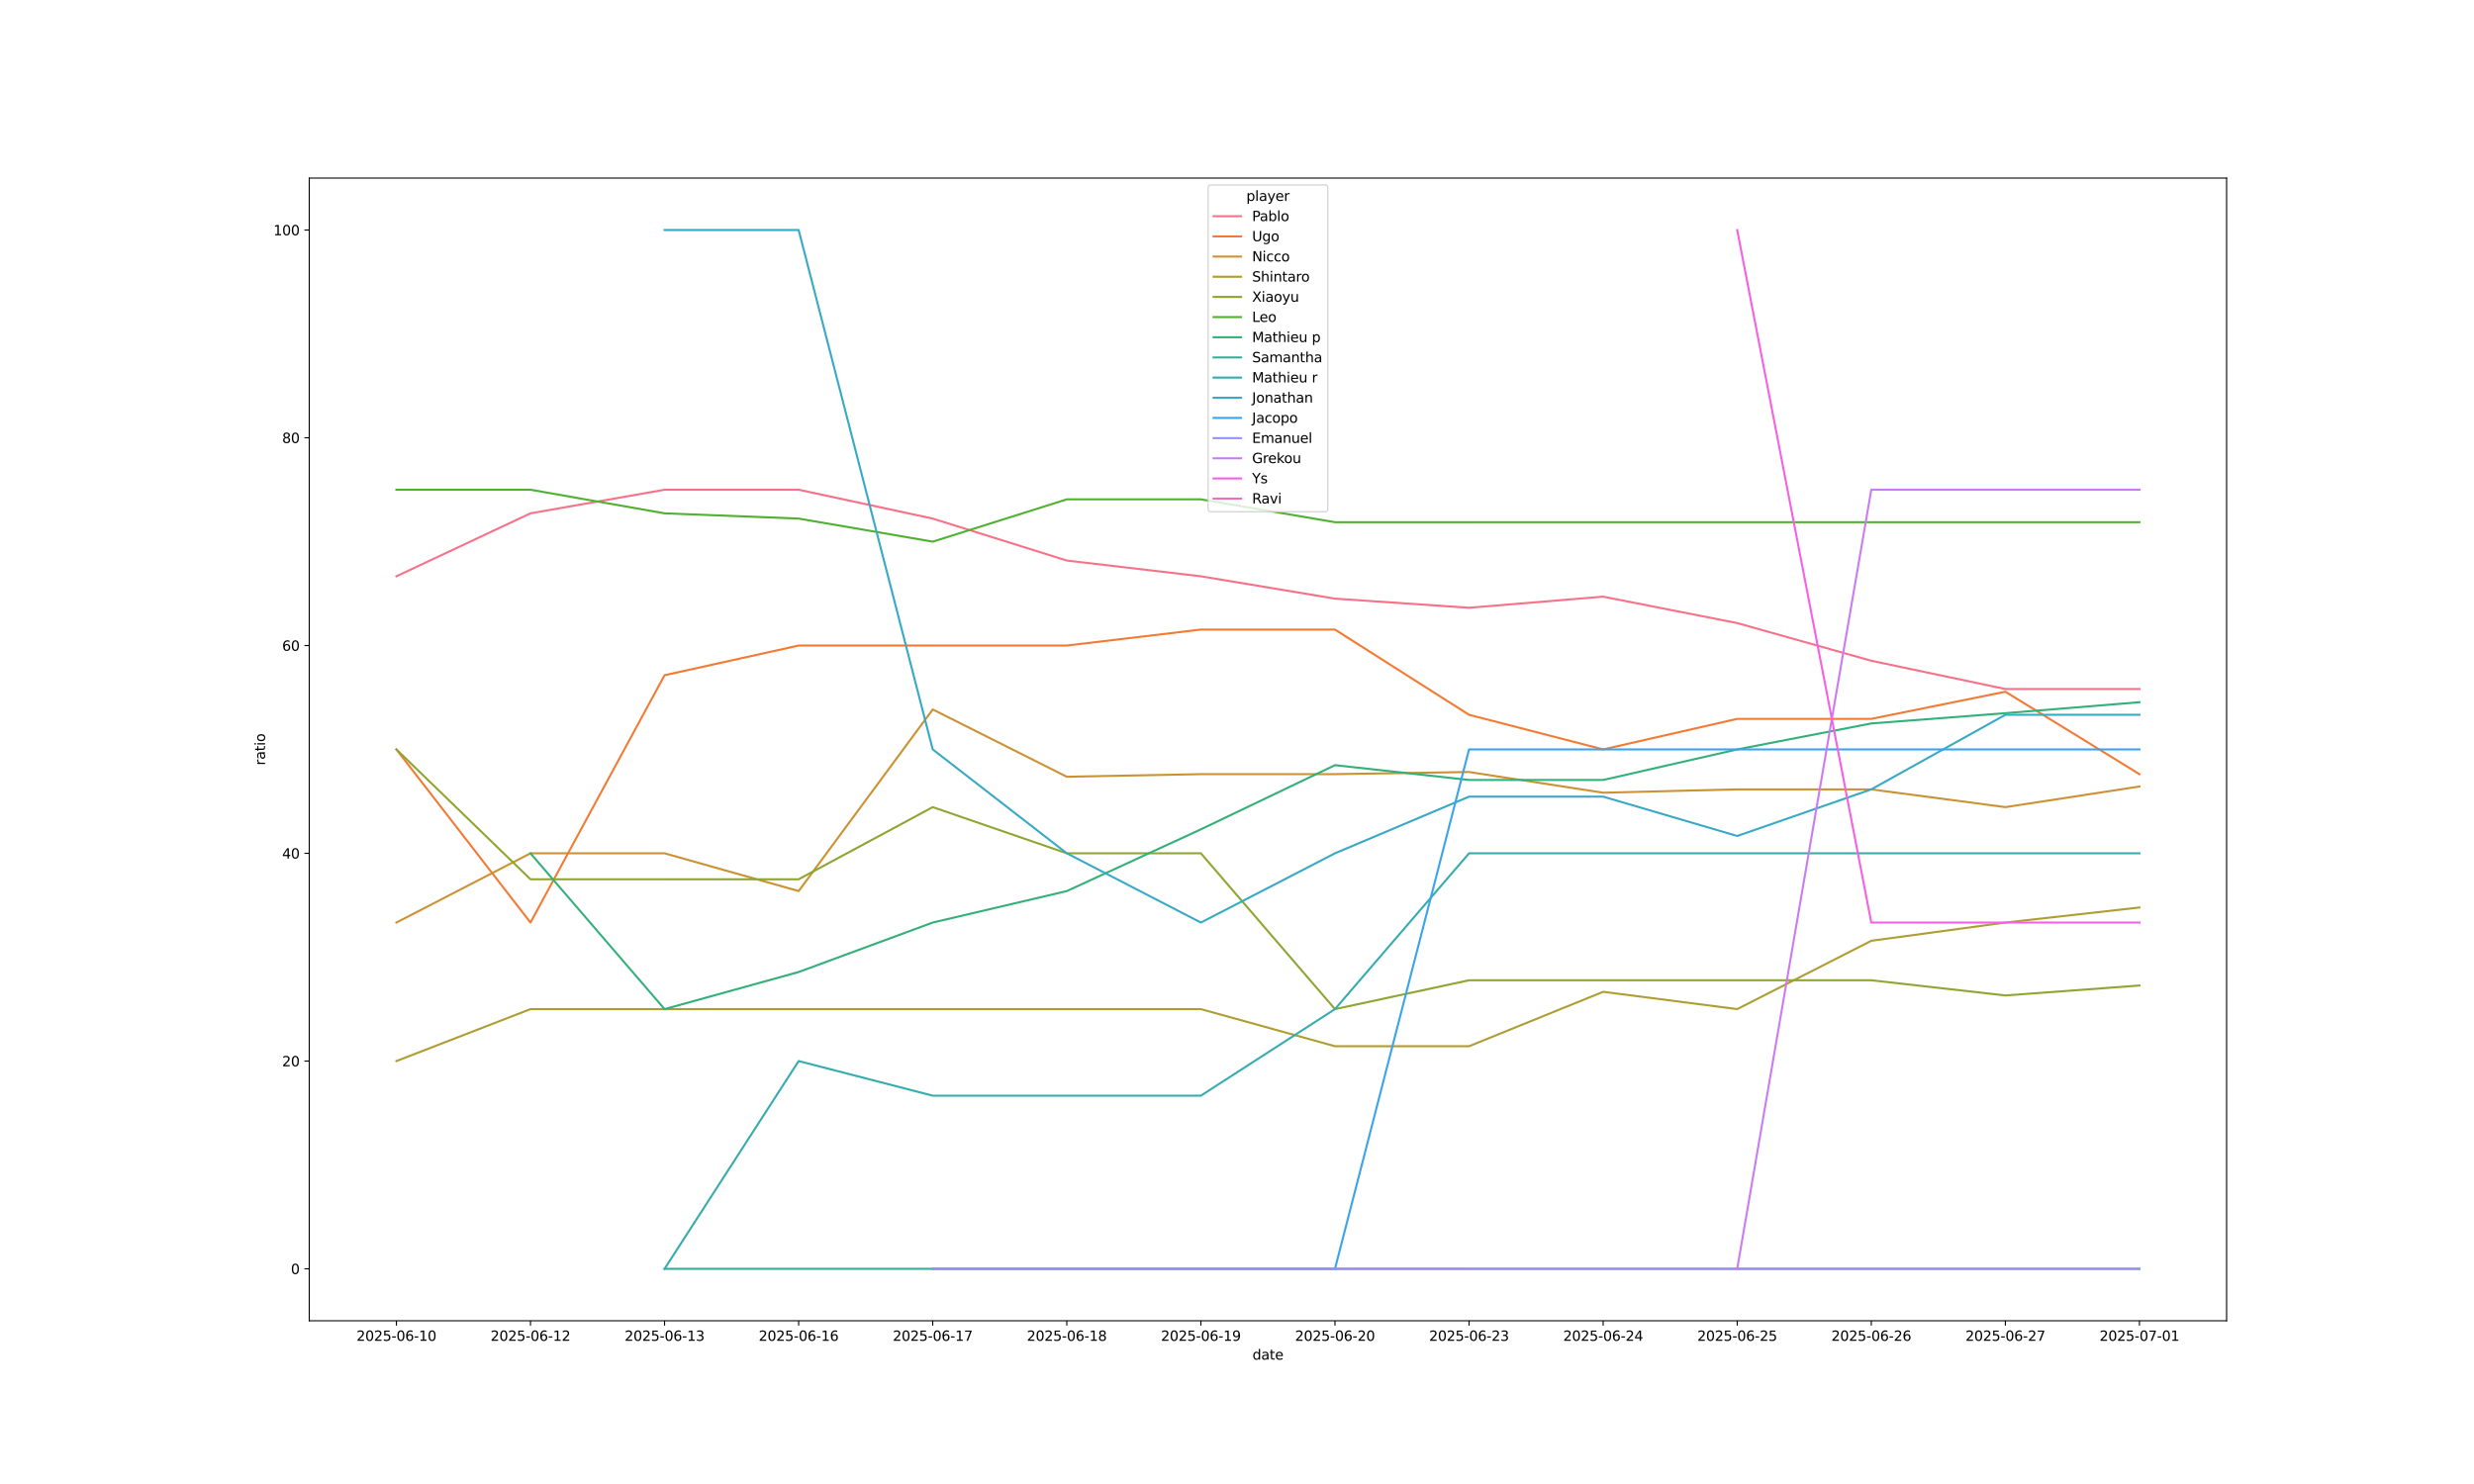 <?xml version="1.0" encoding="utf-8" standalone="no"?>
<!DOCTYPE svg PUBLIC "-//W3C//DTD SVG 1.1//EN"
  "http://www.w3.org/Graphics/SVG/1.1/DTD/svg11.dtd">
<svg xmlns:xlink="http://www.w3.org/1999/xlink" width="1800pt" height="1080pt" viewBox="0 0 1800 1080" xmlns="http://www.w3.org/2000/svg" version="1.1">
 <defs>
  <style type="text/css">*{stroke-linejoin: round; stroke-linecap: butt}</style>
 </defs>
 <g id="figure_1">
  <g id="patch_1">
   <path d="M 0 1080 
L 1800 1080 
L 1800 0 
L 0 0 
z
" style="fill: #ffffff"/>
  </g>
  <g id="axes_1">
   <g id="patch_2">
    <path d="M 225 961.2 
L 1620 961.2 
L 1620 129.6 
L 225 129.6 
z
" style="fill: #ffffff"/>
   </g>
   <g id="PolyCollection_1">
    <path d="M 483.514 356.4 
L 483.514 356.4 
L 581.066 356.4 
L 678.619 377.4 
L 678.619 377.4 
L 678.619 377.4 
L 581.066 356.4 
L 483.514 356.4 
z
" clip-path="url(#ped75129ad9)" style="fill: #f77189; fill-opacity: 0.2; stroke: #f77189; stroke-opacity: 0.2"/>
    <path d="M 971.276 435.658 
L 971.276 435.658 
L 1068.829 442.309 
L 1068.829 442.309 
L 1068.829 442.309 
L 971.276 435.658 
z
" clip-path="url(#ped75129ad9)" style="fill: #f77189; fill-opacity: 0.2; stroke: #f77189; stroke-opacity: 0.2"/>
    <path d="M 1263.934 453.454 
L 1263.934 453.454 
L 1263.934 453.454 
L 1263.934 453.454 
z
" clip-path="url(#ped75129ad9)" style="fill: #f77189; fill-opacity: 0.2; stroke: #f77189; stroke-opacity: 0.2"/>
   </g>
   <g id="PolyCollection_2">
    <path d="M 483.514 491.4 
L 483.514 491.4 
L 581.066 469.8 
L 678.619 469.8 
L 678.619 469.8 
L 678.619 469.8 
L 581.066 469.8 
L 483.514 491.4 
z
" clip-path="url(#ped75129ad9)" style="fill: #f37a32; fill-opacity: 0.2; stroke: #f37a32; stroke-opacity: 0.2"/>
    <path d="M 971.276 458.169 
L 971.276 458.169 
L 1068.829 520.2 
L 1068.829 520.2 
L 1068.829 520.2 
L 971.276 458.169 
z
" clip-path="url(#ped75129ad9)" style="fill: #f37a32; fill-opacity: 0.2; stroke: #f37a32; stroke-opacity: 0.2"/>
    <path d="M 1263.934 523.165 
L 1263.934 523.165 
L 1263.934 523.165 
L 1263.934 523.165 
z
" clip-path="url(#ped75129ad9)" style="fill: #f37a32; fill-opacity: 0.2; stroke: #f37a32; stroke-opacity: 0.2"/>
   </g>
   <g id="PolyCollection_3">
    <path d="M 483.514 621 
L 483.514 621 
L 581.066 648.491 
L 678.619 516.323 
L 678.619 516.323 
L 678.619 516.323 
L 581.066 648.491 
L 483.514 621 
z
" clip-path="url(#ped75129ad9)" style="fill: #ca9232; fill-opacity: 0.2; stroke: #ca9232; stroke-opacity: 0.2"/>
    <path d="M 971.276 563.4 
L 971.276 563.4 
L 1068.829 561.835 
L 1068.829 561.835 
L 1068.829 561.835 
L 971.276 563.4 
z
" clip-path="url(#ped75129ad9)" style="fill: #ca9232; fill-opacity: 0.2; stroke: #ca9232; stroke-opacity: 0.2"/>
    <path d="M 1263.934 574.477 
L 1263.934 574.477 
L 1263.934 574.477 
L 1263.934 574.477 
z
" clip-path="url(#ped75129ad9)" style="fill: #ca9232; fill-opacity: 0.2; stroke: #ca9232; stroke-opacity: 0.2"/>
   </g>
   <g id="PolyCollection_4">
    <path d="M 483.514 734.4 
L 483.514 734.4 
L 581.066 734.4 
L 678.619 734.4 
L 678.619 734.4 
L 678.619 734.4 
L 581.066 734.4 
L 483.514 734.4 
z
" clip-path="url(#ped75129ad9)" style="fill: #ae9d31; fill-opacity: 0.2; stroke: #ae9d31; stroke-opacity: 0.2"/>
    <path d="M 971.276 761.4 
L 971.276 761.4 
L 1068.829 761.4 
L 1068.829 761.4 
L 1068.829 761.4 
L 971.276 761.4 
z
" clip-path="url(#ped75129ad9)" style="fill: #ae9d31; fill-opacity: 0.2; stroke: #ae9d31; stroke-opacity: 0.2"/>
    <path d="M 1263.934 734.4 
L 1263.934 734.4 
L 1263.934 734.4 
L 1263.934 734.4 
z
" clip-path="url(#ped75129ad9)" style="fill: #ae9d31; fill-opacity: 0.2; stroke: #ae9d31; stroke-opacity: 0.2"/>
   </g>
   <g id="PolyCollection_5">
    <path d="M 483.514 639.9 
L 483.514 639.9 
L 581.066 639.9 
L 678.619 587.4 
L 678.619 587.4 
L 678.619 587.4 
L 581.066 639.9 
L 483.514 639.9 
z
" clip-path="url(#ped75129ad9)" style="fill: #8ea631; fill-opacity: 0.2; stroke: #8ea631; stroke-opacity: 0.2"/>
    <path d="M 971.276 734.4 
L 971.276 734.4 
L 1068.829 713.4 
L 1068.829 713.4 
L 1068.829 713.4 
L 971.276 734.4 
z
" clip-path="url(#ped75129ad9)" style="fill: #8ea631; fill-opacity: 0.2; stroke: #8ea631; stroke-opacity: 0.2"/>
    <path d="M 1263.934 713.4 
L 1263.934 713.4 
L 1263.934 713.4 
L 1263.934 713.4 
z
" clip-path="url(#ped75129ad9)" style="fill: #8ea631; fill-opacity: 0.2; stroke: #8ea631; stroke-opacity: 0.2"/>
   </g>
   <g id="PolyCollection_6">
    <path d="M 483.514 373.582 
L 483.514 373.582 
L 581.066 377.4 
L 678.619 394.2 
L 678.619 394.2 
L 678.619 394.2 
L 581.066 377.4 
L 483.514 373.582 
z
" clip-path="url(#ped75129ad9)" style="fill: #50b131; fill-opacity: 0.2; stroke: #50b131; stroke-opacity: 0.2"/>
    <path d="M 971.276 380.025 
L 971.276 380.025 
L 1068.829 380.025 
L 1068.829 380.025 
L 1068.829 380.025 
L 971.276 380.025 
z
" clip-path="url(#ped75129ad9)" style="fill: #50b131; fill-opacity: 0.2; stroke: #50b131; stroke-opacity: 0.2"/>
    <path d="M 1263.934 380.025 
L 1263.934 380.025 
L 1263.934 380.025 
L 1263.934 380.025 
z
" clip-path="url(#ped75129ad9)" style="fill: #50b131; fill-opacity: 0.2; stroke: #50b131; stroke-opacity: 0.2"/>
   </g>
   <g id="PolyCollection_7">
    <path d="M 483.514 734.4 
L 483.514 734.4 
L 581.066 707.4 
L 678.619 671.4 
L 678.619 671.4 
L 678.619 671.4 
L 581.066 707.4 
L 483.514 734.4 
z
" clip-path="url(#ped75129ad9)" style="fill: #33b07a; fill-opacity: 0.2; stroke: #33b07a; stroke-opacity: 0.2"/>
    <path d="M 971.276 556.855 
L 971.276 556.855 
L 1068.829 567.635 
L 1068.829 567.635 
L 1068.829 567.635 
L 971.276 556.855 
z
" clip-path="url(#ped75129ad9)" style="fill: #33b07a; fill-opacity: 0.2; stroke: #33b07a; stroke-opacity: 0.2"/>
    <path d="M 1263.934 545.4 
L 1263.934 545.4 
L 1263.934 545.4 
L 1263.934 545.4 
z
" clip-path="url(#ped75129ad9)" style="fill: #33b07a; fill-opacity: 0.2; stroke: #33b07a; stroke-opacity: 0.2"/>
   </g>
   <g id="PolyCollection_8">
    <path d="M 483.514 923.4 
L 483.514 923.4 
L 581.066 923.4 
L 678.619 923.4 
L 678.619 923.4 
L 678.619 923.4 
L 581.066 923.4 
L 483.514 923.4 
z
" clip-path="url(#ped75129ad9)" style="fill: #35ae99; fill-opacity: 0.2; stroke: #35ae99; stroke-opacity: 0.2"/>
    <path d="M 971.276 923.4 
L 971.276 923.4 
L 1068.829 923.4 
L 1068.829 923.4 
L 1068.829 923.4 
L 971.276 923.4 
z
" clip-path="url(#ped75129ad9)" style="fill: #35ae99; fill-opacity: 0.2; stroke: #35ae99; stroke-opacity: 0.2"/>
    <path d="M 1263.934 923.4 
L 1263.934 923.4 
L 1263.934 923.4 
L 1263.934 923.4 
z
" clip-path="url(#ped75129ad9)" style="fill: #35ae99; fill-opacity: 0.2; stroke: #35ae99; stroke-opacity: 0.2"/>
   </g>
   <g id="PolyCollection_9">
    <path d="M 483.514 923.4 
L 483.514 923.4 
L 581.066 772.2 
L 678.619 797.4 
L 678.619 797.4 
L 678.619 797.4 
L 581.066 772.2 
L 483.514 923.4 
z
" clip-path="url(#ped75129ad9)" style="fill: #36acae; fill-opacity: 0.2; stroke: #36acae; stroke-opacity: 0.2"/>
    <path d="M 971.276 734.4 
L 971.276 734.4 
L 1068.829 621 
L 1068.829 621 
L 1068.829 621 
L 971.276 734.4 
z
" clip-path="url(#ped75129ad9)" style="fill: #36acae; fill-opacity: 0.2; stroke: #36acae; stroke-opacity: 0.2"/>
    <path d="M 1263.934 621 
L 1263.934 621 
L 1263.934 621 
L 1263.934 621 
z
" clip-path="url(#ped75129ad9)" style="fill: #36acae; fill-opacity: 0.2; stroke: #36acae; stroke-opacity: 0.2"/>
   </g>
   <g id="PolyCollection_10">
    <path d="M 483.514 167.4 
L 483.514 167.4 
L 581.066 167.4 
L 678.619 545.4 
L 678.619 545.4 
L 678.619 545.4 
L 581.066 167.4 
L 483.514 167.4 
z
" clip-path="url(#ped75129ad9)" style="fill: #38a9c5; fill-opacity: 0.2; stroke: #38a9c5; stroke-opacity: 0.2"/>
    <path d="M 971.276 621 
L 971.276 621 
L 1068.829 579.764 
L 1068.829 579.764 
L 1068.829 579.764 
L 971.276 621 
z
" clip-path="url(#ped75129ad9)" style="fill: #38a9c5; fill-opacity: 0.2; stroke: #38a9c5; stroke-opacity: 0.2"/>
    <path d="M 1263.934 608.4 
L 1263.934 608.4 
L 1263.934 608.4 
L 1263.934 608.4 
z
" clip-path="url(#ped75129ad9)" style="fill: #38a9c5; fill-opacity: 0.2; stroke: #38a9c5; stroke-opacity: 0.2"/>
   </g>
   <g id="PolyCollection_11">
    <path d="M 678.619 923.4 
L 678.619 923.4 
L 678.619 923.4 
L 678.619 923.4 
z
" clip-path="url(#ped75129ad9)" style="fill: #3ba3ec; fill-opacity: 0.2; stroke: #3ba3ec; stroke-opacity: 0.2"/>
    <path d="M 971.276 923.4 
L 971.276 923.4 
L 1068.829 545.4 
L 1068.829 545.4 
L 1068.829 545.4 
L 971.276 923.4 
z
" clip-path="url(#ped75129ad9)" style="fill: #3ba3ec; fill-opacity: 0.2; stroke: #3ba3ec; stroke-opacity: 0.2"/>
    <path d="M 1263.934 545.4 
L 1263.934 545.4 
L 1263.934 545.4 
L 1263.934 545.4 
z
" clip-path="url(#ped75129ad9)" style="fill: #3ba3ec; fill-opacity: 0.2; stroke: #3ba3ec; stroke-opacity: 0.2"/>
   </g>
   <g id="PolyCollection_12">
    <path d="M 678.619 923.4 
L 678.619 923.4 
L 678.619 923.4 
L 678.619 923.4 
z
" clip-path="url(#ped75129ad9)" style="fill: #9591f4; fill-opacity: 0.2; stroke: #9591f4; stroke-opacity: 0.2"/>
    <path d="M 971.276 923.4 
L 971.276 923.4 
L 1068.829 923.4 
L 1068.829 923.4 
L 1068.829 923.4 
L 971.276 923.4 
z
" clip-path="url(#ped75129ad9)" style="fill: #9591f4; fill-opacity: 0.2; stroke: #9591f4; stroke-opacity: 0.2"/>
    <path d="M 1263.934 923.4 
L 1263.934 923.4 
L 1263.934 923.4 
L 1263.934 923.4 
z
" clip-path="url(#ped75129ad9)" style="fill: #9591f4; fill-opacity: 0.2; stroke: #9591f4; stroke-opacity: 0.2"/>
   </g>
   <g id="PolyCollection_13">
    <defs>
     <path id="m31e88585e5" d="M 1263.934 -156.6 
L 1263.934 -156.6 
L 1263.934 -156.6 
L 1263.934 -156.6 
z
" style="stroke: #cc7af4; stroke-opacity: 0.2"/>
    </defs>
    <g clip-path="url(#ped75129ad9)">
     <use xlink:href="#m31e88585e5" x="0" y="1080" style="fill: #cc7af4; fill-opacity: 0.2; stroke: #cc7af4; stroke-opacity: 0.2"/>
    </g>
   </g>
   <g id="PolyCollection_14">
    <defs>
     <path id="mfaf37b1b13" d="M 1263.934 -912.6 
L 1263.934 -912.6 
L 1263.934 -912.6 
L 1263.934 -912.6 
z
" style="stroke: #f560e4; stroke-opacity: 0.2"/>
    </defs>
    <g clip-path="url(#ped75129ad9)">
     <use xlink:href="#mfaf37b1b13" x="0" y="1080" style="fill: #f560e4; fill-opacity: 0.2; stroke: #f560e4; stroke-opacity: 0.2"/>
    </g>
   </g>
   <g id="PolyCollection_15"/>
   <g id="matplotlib.axis_1">
    <g id="xtick_1">
     <g id="line2d_1">
      <defs>
       <path id="m19cb40dbfc" d="M 0 0 
L 0 3.5 
" style="stroke: #000000; stroke-width: 0.8"/>
      </defs>
      <g>
       <use xlink:href="#m19cb40dbfc" x="288.409" y="961.2" style="stroke: #000000; stroke-width: 0.8"/>
      </g>
     </g>
     <g id="text_1">
      <!-- 2025-06-10 -->
      <g transform="translate(259.351 975.798)scale(0.1 -0.1)">
       <defs>
        <path id="DejaVuSans-32" d="M 1228 531 
L 3431 531 
L 3431 0 
L 469 0 
L 469 531 
Q 828 903 1448 1529 
Q 2069 2156 2228 2338 
Q 2531 2678 2651 2914 
Q 2772 3150 2772 3378 
Q 2772 3750 2511 3984 
Q 2250 4219 1831 4219 
Q 1534 4219 1204 4116 
Q 875 4013 500 3803 
L 500 4441 
Q 881 4594 1212 4672 
Q 1544 4750 1819 4750 
Q 2544 4750 2975 4387 
Q 3406 4025 3406 3419 
Q 3406 3131 3298 2873 
Q 3191 2616 2906 2266 
Q 2828 2175 2409 1742 
Q 1991 1309 1228 531 
z
" transform="scale(0.016)"/>
        <path id="DejaVuSans-30" d="M 2034 4250 
Q 1547 4250 1301 3770 
Q 1056 3291 1056 2328 
Q 1056 1369 1301 889 
Q 1547 409 2034 409 
Q 2525 409 2770 889 
Q 3016 1369 3016 2328 
Q 3016 3291 2770 3770 
Q 2525 4250 2034 4250 
z
M 2034 4750 
Q 2819 4750 3233 4129 
Q 3647 3509 3647 2328 
Q 3647 1150 3233 529 
Q 2819 -91 2034 -91 
Q 1250 -91 836 529 
Q 422 1150 422 2328 
Q 422 3509 836 4129 
Q 1250 4750 2034 4750 
z
" transform="scale(0.016)"/>
        <path id="DejaVuSans-35" d="M 691 4666 
L 3169 4666 
L 3169 4134 
L 1269 4134 
L 1269 2991 
Q 1406 3038 1543 3061 
Q 1681 3084 1819 3084 
Q 2600 3084 3056 2656 
Q 3513 2228 3513 1497 
Q 3513 744 3044 326 
Q 2575 -91 1722 -91 
Q 1428 -91 1123 -41 
Q 819 9 494 109 
L 494 744 
Q 775 591 1075 516 
Q 1375 441 1709 441 
Q 2250 441 2565 725 
Q 2881 1009 2881 1497 
Q 2881 1984 2565 2268 
Q 2250 2553 1709 2553 
Q 1456 2553 1204 2497 
Q 953 2441 691 2322 
L 691 4666 
z
" transform="scale(0.016)"/>
        <path id="DejaVuSans-2d" d="M 313 2009 
L 1997 2009 
L 1997 1497 
L 313 1497 
L 313 2009 
z
" transform="scale(0.016)"/>
        <path id="DejaVuSans-36" d="M 2113 2584 
Q 1688 2584 1439 2293 
Q 1191 2003 1191 1497 
Q 1191 994 1439 701 
Q 1688 409 2113 409 
Q 2538 409 2786 701 
Q 3034 994 3034 1497 
Q 3034 2003 2786 2293 
Q 2538 2584 2113 2584 
z
M 3366 4563 
L 3366 3988 
Q 3128 4100 2886 4159 
Q 2644 4219 2406 4219 
Q 1781 4219 1451 3797 
Q 1122 3375 1075 2522 
Q 1259 2794 1537 2939 
Q 1816 3084 2150 3084 
Q 2853 3084 3261 2657 
Q 3669 2231 3669 1497 
Q 3669 778 3244 343 
Q 2819 -91 2113 -91 
Q 1303 -91 875 529 
Q 447 1150 447 2328 
Q 447 3434 972 4092 
Q 1497 4750 2381 4750 
Q 2619 4750 2861 4703 
Q 3103 4656 3366 4563 
z
" transform="scale(0.016)"/>
        <path id="DejaVuSans-31" d="M 794 531 
L 1825 531 
L 1825 4091 
L 703 3866 
L 703 4441 
L 1819 4666 
L 2450 4666 
L 2450 531 
L 3481 531 
L 3481 0 
L 794 0 
L 794 531 
z
" transform="scale(0.016)"/>
       </defs>
       <use xlink:href="#DejaVuSans-32"/>
       <use xlink:href="#DejaVuSans-30" x="63.623"/>
       <use xlink:href="#DejaVuSans-32" x="127.246"/>
       <use xlink:href="#DejaVuSans-35" x="190.869"/>
       <use xlink:href="#DejaVuSans-2d" x="254.492"/>
       <use xlink:href="#DejaVuSans-30" x="290.576"/>
       <use xlink:href="#DejaVuSans-36" x="354.199"/>
       <use xlink:href="#DejaVuSans-2d" x="417.822"/>
       <use xlink:href="#DejaVuSans-31" x="453.906"/>
       <use xlink:href="#DejaVuSans-30" x="517.529"/>
      </g>
     </g>
    </g>
    <g id="xtick_2">
     <g id="line2d_2">
      <g>
       <use xlink:href="#m19cb40dbfc" x="385.962" y="961.2" style="stroke: #000000; stroke-width: 0.8"/>
      </g>
     </g>
     <g id="text_2">
      <!-- 2025-06-12 -->
      <g transform="translate(356.904 975.798)scale(0.1 -0.1)">
       <use xlink:href="#DejaVuSans-32"/>
       <use xlink:href="#DejaVuSans-30" x="63.623"/>
       <use xlink:href="#DejaVuSans-32" x="127.246"/>
       <use xlink:href="#DejaVuSans-35" x="190.869"/>
       <use xlink:href="#DejaVuSans-2d" x="254.492"/>
       <use xlink:href="#DejaVuSans-30" x="290.576"/>
       <use xlink:href="#DejaVuSans-36" x="354.199"/>
       <use xlink:href="#DejaVuSans-2d" x="417.822"/>
       <use xlink:href="#DejaVuSans-31" x="453.906"/>
       <use xlink:href="#DejaVuSans-32" x="517.529"/>
      </g>
     </g>
    </g>
    <g id="xtick_3">
     <g id="line2d_3">
      <g>
       <use xlink:href="#m19cb40dbfc" x="483.514" y="961.2" style="stroke: #000000; stroke-width: 0.8"/>
      </g>
     </g>
     <g id="text_3">
      <!-- 2025-06-13 -->
      <g transform="translate(454.456 975.798)scale(0.1 -0.1)">
       <defs>
        <path id="DejaVuSans-33" d="M 2597 2516 
Q 3050 2419 3304 2112 
Q 3559 1806 3559 1356 
Q 3559 666 3084 287 
Q 2609 -91 1734 -91 
Q 1441 -91 1130 -33 
Q 819 25 488 141 
L 488 750 
Q 750 597 1062 519 
Q 1375 441 1716 441 
Q 2309 441 2620 675 
Q 2931 909 2931 1356 
Q 2931 1769 2642 2001 
Q 2353 2234 1838 2234 
L 1294 2234 
L 1294 2753 
L 1863 2753 
Q 2328 2753 2575 2939 
Q 2822 3125 2822 3475 
Q 2822 3834 2567 4026 
Q 2313 4219 1838 4219 
Q 1578 4219 1281 4162 
Q 984 4106 628 3988 
L 628 4550 
Q 988 4650 1302 4700 
Q 1616 4750 1894 4750 
Q 2613 4750 3031 4423 
Q 3450 4097 3450 3541 
Q 3450 3153 3228 2886 
Q 3006 2619 2597 2516 
z
" transform="scale(0.016)"/>
       </defs>
       <use xlink:href="#DejaVuSans-32"/>
       <use xlink:href="#DejaVuSans-30" x="63.623"/>
       <use xlink:href="#DejaVuSans-32" x="127.246"/>
       <use xlink:href="#DejaVuSans-35" x="190.869"/>
       <use xlink:href="#DejaVuSans-2d" x="254.492"/>
       <use xlink:href="#DejaVuSans-30" x="290.576"/>
       <use xlink:href="#DejaVuSans-36" x="354.199"/>
       <use xlink:href="#DejaVuSans-2d" x="417.822"/>
       <use xlink:href="#DejaVuSans-31" x="453.906"/>
       <use xlink:href="#DejaVuSans-33" x="517.529"/>
      </g>
     </g>
    </g>
    <g id="xtick_4">
     <g id="line2d_4">
      <g>
       <use xlink:href="#m19cb40dbfc" x="581.066" y="961.2" style="stroke: #000000; stroke-width: 0.8"/>
      </g>
     </g>
     <g id="text_4">
      <!-- 2025-06-16 -->
      <g transform="translate(552.009 975.798)scale(0.1 -0.1)">
       <use xlink:href="#DejaVuSans-32"/>
       <use xlink:href="#DejaVuSans-30" x="63.623"/>
       <use xlink:href="#DejaVuSans-32" x="127.246"/>
       <use xlink:href="#DejaVuSans-35" x="190.869"/>
       <use xlink:href="#DejaVuSans-2d" x="254.492"/>
       <use xlink:href="#DejaVuSans-30" x="290.576"/>
       <use xlink:href="#DejaVuSans-36" x="354.199"/>
       <use xlink:href="#DejaVuSans-2d" x="417.822"/>
       <use xlink:href="#DejaVuSans-31" x="453.906"/>
       <use xlink:href="#DejaVuSans-36" x="517.529"/>
      </g>
     </g>
    </g>
    <g id="xtick_5">
     <g id="line2d_5">
      <g>
       <use xlink:href="#m19cb40dbfc" x="678.619" y="961.2" style="stroke: #000000; stroke-width: 0.8"/>
      </g>
     </g>
     <g id="text_5">
      <!-- 2025-06-17 -->
      <g transform="translate(649.561 975.798)scale(0.1 -0.1)">
       <defs>
        <path id="DejaVuSans-37" d="M 525 4666 
L 3525 4666 
L 3525 4397 
L 1831 0 
L 1172 0 
L 2766 4134 
L 525 4134 
L 525 4666 
z
" transform="scale(0.016)"/>
       </defs>
       <use xlink:href="#DejaVuSans-32"/>
       <use xlink:href="#DejaVuSans-30" x="63.623"/>
       <use xlink:href="#DejaVuSans-32" x="127.246"/>
       <use xlink:href="#DejaVuSans-35" x="190.869"/>
       <use xlink:href="#DejaVuSans-2d" x="254.492"/>
       <use xlink:href="#DejaVuSans-30" x="290.576"/>
       <use xlink:href="#DejaVuSans-36" x="354.199"/>
       <use xlink:href="#DejaVuSans-2d" x="417.822"/>
       <use xlink:href="#DejaVuSans-31" x="453.906"/>
       <use xlink:href="#DejaVuSans-37" x="517.529"/>
      </g>
     </g>
    </g>
    <g id="xtick_6">
     <g id="line2d_6">
      <g>
       <use xlink:href="#m19cb40dbfc" x="776.171" y="961.2" style="stroke: #000000; stroke-width: 0.8"/>
      </g>
     </g>
     <g id="text_6">
      <!-- 2025-06-18 -->
      <g transform="translate(747.114 975.798)scale(0.1 -0.1)">
       <defs>
        <path id="DejaVuSans-38" d="M 2034 2216 
Q 1584 2216 1326 1975 
Q 1069 1734 1069 1313 
Q 1069 891 1326 650 
Q 1584 409 2034 409 
Q 2484 409 2743 651 
Q 3003 894 3003 1313 
Q 3003 1734 2745 1975 
Q 2488 2216 2034 2216 
z
M 1403 2484 
Q 997 2584 770 2862 
Q 544 3141 544 3541 
Q 544 4100 942 4425 
Q 1341 4750 2034 4750 
Q 2731 4750 3128 4425 
Q 3525 4100 3525 3541 
Q 3525 3141 3298 2862 
Q 3072 2584 2669 2484 
Q 3125 2378 3379 2068 
Q 3634 1759 3634 1313 
Q 3634 634 3220 271 
Q 2806 -91 2034 -91 
Q 1263 -91 848 271 
Q 434 634 434 1313 
Q 434 1759 690 2068 
Q 947 2378 1403 2484 
z
M 1172 3481 
Q 1172 3119 1398 2916 
Q 1625 2713 2034 2713 
Q 2441 2713 2670 2916 
Q 2900 3119 2900 3481 
Q 2900 3844 2670 4047 
Q 2441 4250 2034 4250 
Q 1625 4250 1398 4047 
Q 1172 3844 1172 3481 
z
" transform="scale(0.016)"/>
       </defs>
       <use xlink:href="#DejaVuSans-32"/>
       <use xlink:href="#DejaVuSans-30" x="63.623"/>
       <use xlink:href="#DejaVuSans-32" x="127.246"/>
       <use xlink:href="#DejaVuSans-35" x="190.869"/>
       <use xlink:href="#DejaVuSans-2d" x="254.492"/>
       <use xlink:href="#DejaVuSans-30" x="290.576"/>
       <use xlink:href="#DejaVuSans-36" x="354.199"/>
       <use xlink:href="#DejaVuSans-2d" x="417.822"/>
       <use xlink:href="#DejaVuSans-31" x="453.906"/>
       <use xlink:href="#DejaVuSans-38" x="517.529"/>
      </g>
     </g>
    </g>
    <g id="xtick_7">
     <g id="line2d_7">
      <g>
       <use xlink:href="#m19cb40dbfc" x="873.724" y="961.2" style="stroke: #000000; stroke-width: 0.8"/>
      </g>
     </g>
     <g id="text_7">
      <!-- 2025-06-19 -->
      <g transform="translate(844.666 975.798)scale(0.1 -0.1)">
       <defs>
        <path id="DejaVuSans-39" d="M 703 97 
L 703 672 
Q 941 559 1184 500 
Q 1428 441 1663 441 
Q 2288 441 2617 861 
Q 2947 1281 2994 2138 
Q 2813 1869 2534 1725 
Q 2256 1581 1919 1581 
Q 1219 1581 811 2004 
Q 403 2428 403 3163 
Q 403 3881 828 4315 
Q 1253 4750 1959 4750 
Q 2769 4750 3195 4129 
Q 3622 3509 3622 2328 
Q 3622 1225 3098 567 
Q 2575 -91 1691 -91 
Q 1453 -91 1209 -44 
Q 966 3 703 97 
z
M 1959 2075 
Q 2384 2075 2632 2365 
Q 2881 2656 2881 3163 
Q 2881 3666 2632 3958 
Q 2384 4250 1959 4250 
Q 1534 4250 1286 3958 
Q 1038 3666 1038 3163 
Q 1038 2656 1286 2365 
Q 1534 2075 1959 2075 
z
" transform="scale(0.016)"/>
       </defs>
       <use xlink:href="#DejaVuSans-32"/>
       <use xlink:href="#DejaVuSans-30" x="63.623"/>
       <use xlink:href="#DejaVuSans-32" x="127.246"/>
       <use xlink:href="#DejaVuSans-35" x="190.869"/>
       <use xlink:href="#DejaVuSans-2d" x="254.492"/>
       <use xlink:href="#DejaVuSans-30" x="290.576"/>
       <use xlink:href="#DejaVuSans-36" x="354.199"/>
       <use xlink:href="#DejaVuSans-2d" x="417.822"/>
       <use xlink:href="#DejaVuSans-31" x="453.906"/>
       <use xlink:href="#DejaVuSans-39" x="517.529"/>
      </g>
     </g>
    </g>
    <g id="xtick_8">
     <g id="line2d_8">
      <g>
       <use xlink:href="#m19cb40dbfc" x="971.276" y="961.2" style="stroke: #000000; stroke-width: 0.8"/>
      </g>
     </g>
     <g id="text_8">
      <!-- 2025-06-20 -->
      <g transform="translate(942.218 975.798)scale(0.1 -0.1)">
       <use xlink:href="#DejaVuSans-32"/>
       <use xlink:href="#DejaVuSans-30" x="63.623"/>
       <use xlink:href="#DejaVuSans-32" x="127.246"/>
       <use xlink:href="#DejaVuSans-35" x="190.869"/>
       <use xlink:href="#DejaVuSans-2d" x="254.492"/>
       <use xlink:href="#DejaVuSans-30" x="290.576"/>
       <use xlink:href="#DejaVuSans-36" x="354.199"/>
       <use xlink:href="#DejaVuSans-2d" x="417.822"/>
       <use xlink:href="#DejaVuSans-32" x="453.906"/>
       <use xlink:href="#DejaVuSans-30" x="517.529"/>
      </g>
     </g>
    </g>
    <g id="xtick_9">
     <g id="line2d_9">
      <g>
       <use xlink:href="#m19cb40dbfc" x="1068.829" y="961.2" style="stroke: #000000; stroke-width: 0.8"/>
      </g>
     </g>
     <g id="text_9">
      <!-- 2025-06-23 -->
      <g transform="translate(1039.771 975.798)scale(0.1 -0.1)">
       <use xlink:href="#DejaVuSans-32"/>
       <use xlink:href="#DejaVuSans-30" x="63.623"/>
       <use xlink:href="#DejaVuSans-32" x="127.246"/>
       <use xlink:href="#DejaVuSans-35" x="190.869"/>
       <use xlink:href="#DejaVuSans-2d" x="254.492"/>
       <use xlink:href="#DejaVuSans-30" x="290.576"/>
       <use xlink:href="#DejaVuSans-36" x="354.199"/>
       <use xlink:href="#DejaVuSans-2d" x="417.822"/>
       <use xlink:href="#DejaVuSans-32" x="453.906"/>
       <use xlink:href="#DejaVuSans-33" x="517.529"/>
      </g>
     </g>
    </g>
    <g id="xtick_10">
     <g id="line2d_10">
      <g>
       <use xlink:href="#m19cb40dbfc" x="1166.381" y="961.2" style="stroke: #000000; stroke-width: 0.8"/>
      </g>
     </g>
     <g id="text_10">
      <!-- 2025-06-24 -->
      <g transform="translate(1137.323 975.798)scale(0.1 -0.1)">
       <defs>
        <path id="DejaVuSans-34" d="M 2419 4116 
L 825 1625 
L 2419 1625 
L 2419 4116 
z
M 2253 4666 
L 3047 4666 
L 3047 1625 
L 3713 1625 
L 3713 1100 
L 3047 1100 
L 3047 0 
L 2419 0 
L 2419 1100 
L 313 1100 
L 313 1709 
L 2253 4666 
z
" transform="scale(0.016)"/>
       </defs>
       <use xlink:href="#DejaVuSans-32"/>
       <use xlink:href="#DejaVuSans-30" x="63.623"/>
       <use xlink:href="#DejaVuSans-32" x="127.246"/>
       <use xlink:href="#DejaVuSans-35" x="190.869"/>
       <use xlink:href="#DejaVuSans-2d" x="254.492"/>
       <use xlink:href="#DejaVuSans-30" x="290.576"/>
       <use xlink:href="#DejaVuSans-36" x="354.199"/>
       <use xlink:href="#DejaVuSans-2d" x="417.822"/>
       <use xlink:href="#DejaVuSans-32" x="453.906"/>
       <use xlink:href="#DejaVuSans-34" x="517.529"/>
      </g>
     </g>
    </g>
    <g id="xtick_11">
     <g id="line2d_11">
      <g>
       <use xlink:href="#m19cb40dbfc" x="1263.934" y="961.2" style="stroke: #000000; stroke-width: 0.8"/>
      </g>
     </g>
     <g id="text_11">
      <!-- 2025-06-25 -->
      <g transform="translate(1234.876 975.798)scale(0.1 -0.1)">
       <use xlink:href="#DejaVuSans-32"/>
       <use xlink:href="#DejaVuSans-30" x="63.623"/>
       <use xlink:href="#DejaVuSans-32" x="127.246"/>
       <use xlink:href="#DejaVuSans-35" x="190.869"/>
       <use xlink:href="#DejaVuSans-2d" x="254.492"/>
       <use xlink:href="#DejaVuSans-30" x="290.576"/>
       <use xlink:href="#DejaVuSans-36" x="354.199"/>
       <use xlink:href="#DejaVuSans-2d" x="417.822"/>
       <use xlink:href="#DejaVuSans-32" x="453.906"/>
       <use xlink:href="#DejaVuSans-35" x="517.529"/>
      </g>
     </g>
    </g>
    <g id="xtick_12">
     <g id="line2d_12">
      <g>
       <use xlink:href="#m19cb40dbfc" x="1361.486" y="961.2" style="stroke: #000000; stroke-width: 0.8"/>
      </g>
     </g>
     <g id="text_12">
      <!-- 2025-06-26 -->
      <g transform="translate(1332.428 975.798)scale(0.1 -0.1)">
       <use xlink:href="#DejaVuSans-32"/>
       <use xlink:href="#DejaVuSans-30" x="63.623"/>
       <use xlink:href="#DejaVuSans-32" x="127.246"/>
       <use xlink:href="#DejaVuSans-35" x="190.869"/>
       <use xlink:href="#DejaVuSans-2d" x="254.492"/>
       <use xlink:href="#DejaVuSans-30" x="290.576"/>
       <use xlink:href="#DejaVuSans-36" x="354.199"/>
       <use xlink:href="#DejaVuSans-2d" x="417.822"/>
       <use xlink:href="#DejaVuSans-32" x="453.906"/>
       <use xlink:href="#DejaVuSans-36" x="517.529"/>
      </g>
     </g>
    </g>
    <g id="xtick_13">
     <g id="line2d_13">
      <g>
       <use xlink:href="#m19cb40dbfc" x="1459.038" y="961.2" style="stroke: #000000; stroke-width: 0.8"/>
      </g>
     </g>
     <g id="text_13">
      <!-- 2025-06-27 -->
      <g transform="translate(1429.981 975.798)scale(0.1 -0.1)">
       <use xlink:href="#DejaVuSans-32"/>
       <use xlink:href="#DejaVuSans-30" x="63.623"/>
       <use xlink:href="#DejaVuSans-32" x="127.246"/>
       <use xlink:href="#DejaVuSans-35" x="190.869"/>
       <use xlink:href="#DejaVuSans-2d" x="254.492"/>
       <use xlink:href="#DejaVuSans-30" x="290.576"/>
       <use xlink:href="#DejaVuSans-36" x="354.199"/>
       <use xlink:href="#DejaVuSans-2d" x="417.822"/>
       <use xlink:href="#DejaVuSans-32" x="453.906"/>
       <use xlink:href="#DejaVuSans-37" x="517.529"/>
      </g>
     </g>
    </g>
    <g id="xtick_14">
     <g id="line2d_14">
      <g>
       <use xlink:href="#m19cb40dbfc" x="1556.591" y="961.2" style="stroke: #000000; stroke-width: 0.8"/>
      </g>
     </g>
     <g id="text_14">
      <!-- 2025-07-01 -->
      <g transform="translate(1527.533 975.798)scale(0.1 -0.1)">
       <use xlink:href="#DejaVuSans-32"/>
       <use xlink:href="#DejaVuSans-30" x="63.623"/>
       <use xlink:href="#DejaVuSans-32" x="127.246"/>
       <use xlink:href="#DejaVuSans-35" x="190.869"/>
       <use xlink:href="#DejaVuSans-2d" x="254.492"/>
       <use xlink:href="#DejaVuSans-30" x="290.576"/>
       <use xlink:href="#DejaVuSans-37" x="354.199"/>
       <use xlink:href="#DejaVuSans-2d" x="417.822"/>
       <use xlink:href="#DejaVuSans-30" x="453.906"/>
       <use xlink:href="#DejaVuSans-31" x="517.529"/>
      </g>
     </g>
    </g>
    <g id="text_15">
     <!-- date -->
     <g transform="translate(911.225 989.477)scale(0.1 -0.1)">
      <defs>
       <path id="DejaVuSans-64" d="M 2906 2969 
L 2906 4863 
L 3481 4863 
L 3481 0 
L 2906 0 
L 2906 525 
Q 2725 213 2448 61 
Q 2172 -91 1784 -91 
Q 1150 -91 751 415 
Q 353 922 353 1747 
Q 353 2572 751 3078 
Q 1150 3584 1784 3584 
Q 2172 3584 2448 3432 
Q 2725 3281 2906 2969 
z
M 947 1747 
Q 947 1113 1208 752 
Q 1469 391 1925 391 
Q 2381 391 2643 752 
Q 2906 1113 2906 1747 
Q 2906 2381 2643 2742 
Q 2381 3103 1925 3103 
Q 1469 3103 1208 2742 
Q 947 2381 947 1747 
z
" transform="scale(0.016)"/>
       <path id="DejaVuSans-61" d="M 2194 1759 
Q 1497 1759 1228 1600 
Q 959 1441 959 1056 
Q 959 750 1161 570 
Q 1363 391 1709 391 
Q 2188 391 2477 730 
Q 2766 1069 2766 1631 
L 2766 1759 
L 2194 1759 
z
M 3341 1997 
L 3341 0 
L 2766 0 
L 2766 531 
Q 2569 213 2275 61 
Q 1981 -91 1556 -91 
Q 1019 -91 701 211 
Q 384 513 384 1019 
Q 384 1609 779 1909 
Q 1175 2209 1959 2209 
L 2766 2209 
L 2766 2266 
Q 2766 2663 2505 2880 
Q 2244 3097 1772 3097 
Q 1472 3097 1187 3025 
Q 903 2953 641 2809 
L 641 3341 
Q 956 3463 1253 3523 
Q 1550 3584 1831 3584 
Q 2591 3584 2966 3190 
Q 3341 2797 3341 1997 
z
" transform="scale(0.016)"/>
       <path id="DejaVuSans-74" d="M 1172 4494 
L 1172 3500 
L 2356 3500 
L 2356 3053 
L 1172 3053 
L 1172 1153 
Q 1172 725 1289 603 
Q 1406 481 1766 481 
L 2356 481 
L 2356 0 
L 1766 0 
Q 1100 0 847 248 
Q 594 497 594 1153 
L 594 3053 
L 172 3053 
L 172 3500 
L 594 3500 
L 594 4494 
L 1172 4494 
z
" transform="scale(0.016)"/>
       <path id="DejaVuSans-65" d="M 3597 1894 
L 3597 1613 
L 953 1613 
Q 991 1019 1311 708 
Q 1631 397 2203 397 
Q 2534 397 2845 478 
Q 3156 559 3463 722 
L 3463 178 
Q 3153 47 2828 -22 
Q 2503 -91 2169 -91 
Q 1331 -91 842 396 
Q 353 884 353 1716 
Q 353 2575 817 3079 
Q 1281 3584 2069 3584 
Q 2775 3584 3186 3129 
Q 3597 2675 3597 1894 
z
M 3022 2063 
Q 3016 2534 2758 2815 
Q 2500 3097 2075 3097 
Q 1594 3097 1305 2825 
Q 1016 2553 972 2059 
L 3022 2063 
z
" transform="scale(0.016)"/>
      </defs>
      <use xlink:href="#DejaVuSans-64"/>
      <use xlink:href="#DejaVuSans-61" x="63.477"/>
      <use xlink:href="#DejaVuSans-74" x="124.756"/>
      <use xlink:href="#DejaVuSans-65" x="163.965"/>
     </g>
    </g>
   </g>
   <g id="matplotlib.axis_2">
    <g id="ytick_1">
     <g id="line2d_15">
      <defs>
       <path id="m9defab0f5f" d="M 0 0 
L -3.5 0 
" style="stroke: #000000; stroke-width: 0.8"/>
      </defs>
      <g>
       <use xlink:href="#m9defab0f5f" x="225" y="923.4" style="stroke: #000000; stroke-width: 0.8"/>
      </g>
     </g>
     <g id="text_16">
      <!-- 0 -->
      <g transform="translate(211.637 927.199)scale(0.1 -0.1)">
       <use xlink:href="#DejaVuSans-30"/>
      </g>
     </g>
    </g>
    <g id="ytick_2">
     <g id="line2d_16">
      <g>
       <use xlink:href="#m9defab0f5f" x="225" y="772.2" style="stroke: #000000; stroke-width: 0.8"/>
      </g>
     </g>
     <g id="text_17">
      <!-- 20 -->
      <g transform="translate(205.275 775.999)scale(0.1 -0.1)">
       <use xlink:href="#DejaVuSans-32"/>
       <use xlink:href="#DejaVuSans-30" x="63.623"/>
      </g>
     </g>
    </g>
    <g id="ytick_3">
     <g id="line2d_17">
      <g>
       <use xlink:href="#m9defab0f5f" x="225" y="621" style="stroke: #000000; stroke-width: 0.8"/>
      </g>
     </g>
     <g id="text_18">
      <!-- 40 -->
      <g transform="translate(205.275 624.799)scale(0.1 -0.1)">
       <use xlink:href="#DejaVuSans-34"/>
       <use xlink:href="#DejaVuSans-30" x="63.623"/>
      </g>
     </g>
    </g>
    <g id="ytick_4">
     <g id="line2d_18">
      <g>
       <use xlink:href="#m9defab0f5f" x="225" y="469.8" style="stroke: #000000; stroke-width: 0.8"/>
      </g>
     </g>
     <g id="text_19">
      <!-- 60 -->
      <g transform="translate(205.275 473.599)scale(0.1 -0.1)">
       <use xlink:href="#DejaVuSans-36"/>
       <use xlink:href="#DejaVuSans-30" x="63.623"/>
      </g>
     </g>
    </g>
    <g id="ytick_5">
     <g id="line2d_19">
      <g>
       <use xlink:href="#m9defab0f5f" x="225" y="318.6" style="stroke: #000000; stroke-width: 0.8"/>
      </g>
     </g>
     <g id="text_20">
      <!-- 80 -->
      <g transform="translate(205.275 322.399)scale(0.1 -0.1)">
       <use xlink:href="#DejaVuSans-38"/>
       <use xlink:href="#DejaVuSans-30" x="63.623"/>
      </g>
     </g>
    </g>
    <g id="ytick_6">
     <g id="line2d_20">
      <g>
       <use xlink:href="#m9defab0f5f" x="225" y="167.4" style="stroke: #000000; stroke-width: 0.8"/>
      </g>
     </g>
     <g id="text_21">
      <!-- 100 -->
      <g transform="translate(198.912 171.199)scale(0.1 -0.1)">
       <use xlink:href="#DejaVuSans-31"/>
       <use xlink:href="#DejaVuSans-30" x="63.623"/>
       <use xlink:href="#DejaVuSans-30" x="127.246"/>
      </g>
     </g>
    </g>
    <g id="text_22">
     <!-- ratio -->
     <g transform="translate(192.833 556.928)rotate(-90)scale(0.1 -0.1)">
      <defs>
       <path id="DejaVuSans-72" d="M 2631 2963 
Q 2534 3019 2420 3045 
Q 2306 3072 2169 3072 
Q 1681 3072 1420 2755 
Q 1159 2438 1159 1844 
L 1159 0 
L 581 0 
L 581 3500 
L 1159 3500 
L 1159 2956 
Q 1341 3275 1631 3429 
Q 1922 3584 2338 3584 
Q 2397 3584 2469 3576 
Q 2541 3569 2628 3553 
L 2631 2963 
z
" transform="scale(0.016)"/>
       <path id="DejaVuSans-69" d="M 603 3500 
L 1178 3500 
L 1178 0 
L 603 0 
L 603 3500 
z
M 603 4863 
L 1178 4863 
L 1178 4134 
L 603 4134 
L 603 4863 
z
" transform="scale(0.016)"/>
       <path id="DejaVuSans-6f" d="M 1959 3097 
Q 1497 3097 1228 2736 
Q 959 2375 959 1747 
Q 959 1119 1226 758 
Q 1494 397 1959 397 
Q 2419 397 2687 759 
Q 2956 1122 2956 1747 
Q 2956 2369 2687 2733 
Q 2419 3097 1959 3097 
z
M 1959 3584 
Q 2709 3584 3137 3096 
Q 3566 2609 3566 1747 
Q 3566 888 3137 398 
Q 2709 -91 1959 -91 
Q 1206 -91 779 398 
Q 353 888 353 1747 
Q 353 2609 779 3096 
Q 1206 3584 1959 3584 
z
" transform="scale(0.016)"/>
      </defs>
      <use xlink:href="#DejaVuSans-72"/>
      <use xlink:href="#DejaVuSans-61" x="41.113"/>
      <use xlink:href="#DejaVuSans-74" x="102.393"/>
      <use xlink:href="#DejaVuSans-69" x="141.602"/>
      <use xlink:href="#DejaVuSans-6f" x="169.385"/>
     </g>
    </g>
   </g>
   <g id="line2d_21">
    <path d="M 288.409 419.4 
L 385.962 373.582 
L 483.514 356.4 
L 581.066 356.4 
L 678.619 377.4 
L 776.171 407.945 
L 873.724 419.4 
L 971.276 435.658 
L 1068.829 442.309 
L 1166.381 434.224 
L 1263.934 453.454 
L 1361.486 480.863 
L 1459.038 501.447 
L 1556.591 501.447 
" clip-path="url(#ped75129ad9)" style="fill: none; stroke: #f77189; stroke-width: 1.5; stroke-linecap: square"/>
   </g>
   <g id="line2d_22">
    <path d="M 288.409 545.4 
L 385.962 671.4 
L 483.514 491.4 
L 581.066 469.8 
L 678.619 469.8 
L 776.171 469.8 
L 873.724 458.169 
L 971.276 458.169 
L 1068.829 520.2 
L 1166.381 545.4 
L 1263.934 523.165 
L 1361.486 523.165 
L 1459.038 503.4 
L 1556.591 563.4 
" clip-path="url(#ped75129ad9)" style="fill: none; stroke: #f37a32; stroke-width: 1.5; stroke-linecap: square"/>
   </g>
   <g id="line2d_23">
    <path d="M 288.409 671.4 
L 385.962 621 
L 483.514 621 
L 581.066 648.491 
L 678.619 516.323 
L 776.171 565.295 
L 873.724 563.4 
L 971.276 563.4 
L 1068.829 561.835 
L 1166.381 576.9 
L 1263.934 574.477 
L 1361.486 574.477 
L 1459.038 587.4 
L 1556.591 572.4 
" clip-path="url(#ped75129ad9)" style="fill: none; stroke: #ca9232; stroke-width: 1.5; stroke-linecap: square"/>
   </g>
   <g id="line2d_24">
    <path d="M 288.409 772.2 
L 385.962 734.4 
L 483.514 734.4 
L 581.066 734.4 
L 678.619 734.4 
L 776.171 734.4 
L 873.724 734.4 
L 971.276 761.4 
L 1068.829 761.4 
L 1166.381 721.8 
L 1263.934 734.4 
L 1361.486 684.663 
L 1459.038 671.4 
L 1556.591 660.443 
" clip-path="url(#ped75129ad9)" style="fill: none; stroke: #ae9d31; stroke-width: 1.5; stroke-linecap: square"/>
   </g>
   <g id="line2d_25">
    <path d="M 288.409 545.4 
L 385.962 639.9 
L 483.514 639.9 
L 581.066 639.9 
L 678.619 587.4 
L 776.171 621 
L 873.724 621 
L 971.276 734.4 
L 1068.829 713.4 
L 1166.381 713.4 
L 1263.934 713.4 
L 1361.486 713.4 
L 1459.038 724.453 
L 1556.591 717.218 
" clip-path="url(#ped75129ad9)" style="fill: none; stroke: #8ea631; stroke-width: 1.5; stroke-linecap: square"/>
   </g>
   <g id="line2d_26">
    <path d="M 288.409 356.4 
L 385.962 356.4 
L 483.514 373.582 
L 581.066 377.4 
L 678.619 394.2 
L 776.171 363.4 
L 873.724 363.4 
L 971.276 380.025 
L 1068.829 380.025 
L 1166.381 380.025 
L 1263.934 380.025 
L 1361.486 380.025 
L 1459.038 380.025 
L 1556.591 380.025 
" clip-path="url(#ped75129ad9)" style="fill: none; stroke: #50b131; stroke-width: 1.5; stroke-linecap: square"/>
   </g>
   <g id="line2d_27">
    <path d="M 385.962 621 
L 483.514 734.4 
L 581.066 707.4 
L 678.619 671.4 
L 776.171 648.491 
L 873.724 603.554 
L 971.276 556.855 
L 1068.829 567.635 
L 1166.381 567.635 
L 1263.934 545.4 
L 1361.486 526.5 
L 1459.038 519.028 
L 1556.591 511.036 
" clip-path="url(#ped75129ad9)" style="fill: none; stroke: #33b07a; stroke-width: 1.5; stroke-linecap: square"/>
   </g>
   <g id="line2d_28">
    <path d="M 483.514 923.4 
L 581.066 923.4 
L 678.619 923.4 
L 776.171 923.4 
L 873.724 923.4 
L 971.276 923.4 
L 1068.829 923.4 
L 1166.381 923.4 
L 1263.934 923.4 
L 1361.486 923.4 
L 1459.038 923.4 
L 1556.591 923.4 
" clip-path="url(#ped75129ad9)" style="fill: none; stroke: #35ae99; stroke-width: 1.5; stroke-linecap: square"/>
   </g>
   <g id="line2d_29">
    <path d="M 483.514 923.4 
L 581.066 772.2 
L 678.619 797.4 
L 776.171 797.4 
L 873.724 797.4 
L 971.276 734.4 
L 1068.829 621 
L 1166.381 621 
L 1263.934 621 
L 1361.486 621 
L 1459.038 621 
L 1556.591 621 
" clip-path="url(#ped75129ad9)" style="fill: none; stroke: #36acae; stroke-width: 1.5; stroke-linecap: square"/>
   </g>
   <g id="line2d_30">
    <path d="M 483.514 167.4 
L 581.066 167.4 
L 678.619 545.4 
L 776.171 621 
L 873.724 671.4 
L 971.276 621 
L 1068.829 579.764 
L 1166.381 579.764 
L 1263.934 608.4 
L 1361.486 574.477 
L 1459.038 520.2 
L 1556.591 520.2 
" clip-path="url(#ped75129ad9)" style="fill: none; stroke: #38a9c5; stroke-width: 1.5; stroke-linecap: square"/>
   </g>
   <g id="line2d_31">
    <path d="M 678.619 923.4 
L 776.171 923.4 
L 873.724 923.4 
L 971.276 923.4 
L 1068.829 545.4 
L 1166.381 545.4 
L 1263.934 545.4 
L 1361.486 545.4 
L 1459.038 545.4 
L 1556.591 545.4 
" clip-path="url(#ped75129ad9)" style="fill: none; stroke: #3ba3ec; stroke-width: 1.5; stroke-linecap: square"/>
   </g>
   <g id="line2d_32">
    <path d="M 678.619 923.4 
L 776.171 923.4 
L 873.724 923.4 
L 971.276 923.4 
L 1068.829 923.4 
L 1166.381 923.4 
L 1263.934 923.4 
L 1361.486 923.4 
L 1459.038 923.4 
L 1556.591 923.4 
" clip-path="url(#ped75129ad9)" style="fill: none; stroke: #9591f4; stroke-width: 1.5; stroke-linecap: square"/>
   </g>
   <g id="line2d_33">
    <path d="M 1263.934 923.4 
L 1361.486 356.4 
L 1459.038 356.4 
L 1556.591 356.4 
" clip-path="url(#ped75129ad9)" style="fill: none; stroke: #cc7af4; stroke-width: 1.5; stroke-linecap: square"/>
   </g>
   <g id="line2d_34">
    <path d="M 1263.934 167.4 
L 1361.486 671.4 
L 1459.038 671.4 
L 1556.591 671.4 
" clip-path="url(#ped75129ad9)" style="fill: none; stroke: #f560e4; stroke-width: 1.5; stroke-linecap: square"/>
   </g>
   <g id="line2d_35">
    <path d="M 1556.591 167.4 
" clip-path="url(#ped75129ad9)" style="fill: none; stroke: #f66ab7; stroke-width: 1.5; stroke-linecap: square"/>
   </g>
   <g id="line2d_36"/>
   <g id="line2d_37"/>
   <g id="line2d_38"/>
   <g id="line2d_39"/>
   <g id="line2d_40"/>
   <g id="line2d_41"/>
   <g id="line2d_42"/>
   <g id="line2d_43"/>
   <g id="line2d_44"/>
   <g id="line2d_45"/>
   <g id="line2d_46"/>
   <g id="line2d_47"/>
   <g id="line2d_48"/>
   <g id="line2d_49"/>
   <g id="line2d_50"/>
   <g id="patch_3">
    <path d="M 225 961.2 
L 225 129.6 
" style="fill: none; stroke: #000000; stroke-width: 0.8; stroke-linejoin: miter; stroke-linecap: square"/>
   </g>
   <g id="patch_4">
    <path d="M 1620 961.2 
L 1620 129.6 
" style="fill: none; stroke: #000000; stroke-width: 0.8; stroke-linejoin: miter; stroke-linecap: square"/>
   </g>
   <g id="patch_5">
    <path d="M 225 961.2 
L 1620 961.2 
" style="fill: none; stroke: #000000; stroke-width: 0.8; stroke-linejoin: miter; stroke-linecap: square"/>
   </g>
   <g id="patch_6">
    <path d="M 225 129.6 
L 1620 129.6 
" style="fill: none; stroke: #000000; stroke-width: 0.8; stroke-linejoin: miter; stroke-linecap: square"/>
   </g>
   <g id="legend_1">
    <g id="patch_7">
     <path d="M 880.966 372.45 
L 964.034 372.45 
Q 966.034 372.45 966.034 370.45 
L 966.034 136.6 
Q 966.034 134.6 964.034 134.6 
L 880.966 134.6 
Q 878.966 134.6 878.966 136.6 
L 878.966 370.45 
Q 878.966 372.45 880.966 372.45 
z
" style="fill: #ffffff; opacity: 0.8; stroke: #cccccc; stroke-linejoin: miter"/>
    </g>
    <g id="text_23">
     <!-- player -->
     <g transform="translate(906.781 146.198)scale(0.1 -0.1)">
      <defs>
       <path id="DejaVuSans-70" d="M 1159 525 
L 1159 -1331 
L 581 -1331 
L 581 3500 
L 1159 3500 
L 1159 2969 
Q 1341 3281 1617 3432 
Q 1894 3584 2278 3584 
Q 2916 3584 3314 3078 
Q 3713 2572 3713 1747 
Q 3713 922 3314 415 
Q 2916 -91 2278 -91 
Q 1894 -91 1617 61 
Q 1341 213 1159 525 
z
M 3116 1747 
Q 3116 2381 2855 2742 
Q 2594 3103 2138 3103 
Q 1681 3103 1420 2742 
Q 1159 2381 1159 1747 
Q 1159 1113 1420 752 
Q 1681 391 2138 391 
Q 2594 391 2855 752 
Q 3116 1113 3116 1747 
z
" transform="scale(0.016)"/>
       <path id="DejaVuSans-6c" d="M 603 4863 
L 1178 4863 
L 1178 0 
L 603 0 
L 603 4863 
z
" transform="scale(0.016)"/>
       <path id="DejaVuSans-79" d="M 2059 -325 
Q 1816 -950 1584 -1140 
Q 1353 -1331 966 -1331 
L 506 -1331 
L 506 -850 
L 844 -850 
Q 1081 -850 1212 -737 
Q 1344 -625 1503 -206 
L 1606 56 
L 191 3500 
L 800 3500 
L 1894 763 
L 2988 3500 
L 3597 3500 
L 2059 -325 
z
" transform="scale(0.016)"/>
      </defs>
      <use xlink:href="#DejaVuSans-70"/>
      <use xlink:href="#DejaVuSans-6c" x="63.477"/>
      <use xlink:href="#DejaVuSans-61" x="91.26"/>
      <use xlink:href="#DejaVuSans-79" x="152.539"/>
      <use xlink:href="#DejaVuSans-65" x="211.719"/>
      <use xlink:href="#DejaVuSans-72" x="273.242"/>
     </g>
    </g>
    <g id="line2d_51">
     <path d="M 882.966 157.377 
L 892.966 157.377 
L 902.966 157.377 
" style="fill: none; stroke: #f77189; stroke-width: 1.5; stroke-linecap: square"/>
    </g>
    <g id="text_24">
     <!-- Pablo -->
     <g transform="translate(910.966 160.877)scale(0.1 -0.1)">
      <defs>
       <path id="DejaVuSans-50" d="M 1259 4147 
L 1259 2394 
L 2053 2394 
Q 2494 2394 2734 2622 
Q 2975 2850 2975 3272 
Q 2975 3691 2734 3919 
Q 2494 4147 2053 4147 
L 1259 4147 
z
M 628 4666 
L 2053 4666 
Q 2838 4666 3239 4311 
Q 3641 3956 3641 3272 
Q 3641 2581 3239 2228 
Q 2838 1875 2053 1875 
L 1259 1875 
L 1259 0 
L 628 0 
L 628 4666 
z
" transform="scale(0.016)"/>
       <path id="DejaVuSans-62" d="M 3116 1747 
Q 3116 2381 2855 2742 
Q 2594 3103 2138 3103 
Q 1681 3103 1420 2742 
Q 1159 2381 1159 1747 
Q 1159 1113 1420 752 
Q 1681 391 2138 391 
Q 2594 391 2855 752 
Q 3116 1113 3116 1747 
z
M 1159 2969 
Q 1341 3281 1617 3432 
Q 1894 3584 2278 3584 
Q 2916 3584 3314 3078 
Q 3713 2572 3713 1747 
Q 3713 922 3314 415 
Q 2916 -91 2278 -91 
Q 1894 -91 1617 61 
Q 1341 213 1159 525 
L 1159 0 
L 581 0 
L 581 4863 
L 1159 4863 
L 1159 2969 
z
" transform="scale(0.016)"/>
      </defs>
      <use xlink:href="#DejaVuSans-50"/>
      <use xlink:href="#DejaVuSans-61" x="55.803"/>
      <use xlink:href="#DejaVuSans-62" x="117.082"/>
      <use xlink:href="#DejaVuSans-6c" x="180.559"/>
      <use xlink:href="#DejaVuSans-6f" x="208.342"/>
     </g>
    </g>
    <g id="line2d_52">
     <path d="M 882.966 172.055 
L 892.966 172.055 
L 902.966 172.055 
" style="fill: none; stroke: #f37a32; stroke-width: 1.5; stroke-linecap: square"/>
    </g>
    <g id="text_25">
     <!-- Ugo -->
     <g transform="translate(910.966 175.555)scale(0.1 -0.1)">
      <defs>
       <path id="DejaVuSans-55" d="M 556 4666 
L 1191 4666 
L 1191 1831 
Q 1191 1081 1462 751 
Q 1734 422 2344 422 
Q 2950 422 3222 751 
Q 3494 1081 3494 1831 
L 3494 4666 
L 4128 4666 
L 4128 1753 
Q 4128 841 3676 375 
Q 3225 -91 2344 -91 
Q 1459 -91 1007 375 
Q 556 841 556 1753 
L 556 4666 
z
" transform="scale(0.016)"/>
       <path id="DejaVuSans-67" d="M 2906 1791 
Q 2906 2416 2648 2759 
Q 2391 3103 1925 3103 
Q 1463 3103 1205 2759 
Q 947 2416 947 1791 
Q 947 1169 1205 825 
Q 1463 481 1925 481 
Q 2391 481 2648 825 
Q 2906 1169 2906 1791 
z
M 3481 434 
Q 3481 -459 3084 -895 
Q 2688 -1331 1869 -1331 
Q 1566 -1331 1297 -1286 
Q 1028 -1241 775 -1147 
L 775 -588 
Q 1028 -725 1275 -790 
Q 1522 -856 1778 -856 
Q 2344 -856 2625 -561 
Q 2906 -266 2906 331 
L 2906 616 
Q 2728 306 2450 153 
Q 2172 0 1784 0 
Q 1141 0 747 490 
Q 353 981 353 1791 
Q 353 2603 747 3093 
Q 1141 3584 1784 3584 
Q 2172 3584 2450 3431 
Q 2728 3278 2906 2969 
L 2906 3500 
L 3481 3500 
L 3481 434 
z
" transform="scale(0.016)"/>
      </defs>
      <use xlink:href="#DejaVuSans-55"/>
      <use xlink:href="#DejaVuSans-67" x="73.193"/>
      <use xlink:href="#DejaVuSans-6f" x="136.67"/>
     </g>
    </g>
    <g id="line2d_53">
     <path d="M 882.966 186.733 
L 892.966 186.733 
L 902.966 186.733 
" style="fill: none; stroke: #ca9232; stroke-width: 1.5; stroke-linecap: square"/>
    </g>
    <g id="text_26">
     <!-- Nicco -->
     <g transform="translate(910.966 190.233)scale(0.1 -0.1)">
      <defs>
       <path id="DejaVuSans-4e" d="M 628 4666 
L 1478 4666 
L 3547 763 
L 3547 4666 
L 4159 4666 
L 4159 0 
L 3309 0 
L 1241 3903 
L 1241 0 
L 628 0 
L 628 4666 
z
" transform="scale(0.016)"/>
       <path id="DejaVuSans-63" d="M 3122 3366 
L 3122 2828 
Q 2878 2963 2633 3030 
Q 2388 3097 2138 3097 
Q 1578 3097 1268 2742 
Q 959 2388 959 1747 
Q 959 1106 1268 751 
Q 1578 397 2138 397 
Q 2388 397 2633 464 
Q 2878 531 3122 666 
L 3122 134 
Q 2881 22 2623 -34 
Q 2366 -91 2075 -91 
Q 1284 -91 818 406 
Q 353 903 353 1747 
Q 353 2603 823 3093 
Q 1294 3584 2113 3584 
Q 2378 3584 2631 3529 
Q 2884 3475 3122 3366 
z
" transform="scale(0.016)"/>
      </defs>
      <use xlink:href="#DejaVuSans-4e"/>
      <use xlink:href="#DejaVuSans-69" x="74.805"/>
      <use xlink:href="#DejaVuSans-63" x="102.588"/>
      <use xlink:href="#DejaVuSans-63" x="157.568"/>
      <use xlink:href="#DejaVuSans-6f" x="212.549"/>
     </g>
    </g>
    <g id="line2d_54">
     <path d="M 882.966 201.411 
L 892.966 201.411 
L 902.966 201.411 
" style="fill: none; stroke: #ae9d31; stroke-width: 1.5; stroke-linecap: square"/>
    </g>
    <g id="text_27">
     <!-- Shintaro -->
     <g transform="translate(910.966 204.911)scale(0.1 -0.1)">
      <defs>
       <path id="DejaVuSans-53" d="M 3425 4513 
L 3425 3897 
Q 3066 4069 2747 4153 
Q 2428 4238 2131 4238 
Q 1616 4238 1336 4038 
Q 1056 3838 1056 3469 
Q 1056 3159 1242 3001 
Q 1428 2844 1947 2747 
L 2328 2669 
Q 3034 2534 3370 2195 
Q 3706 1856 3706 1288 
Q 3706 609 3251 259 
Q 2797 -91 1919 -91 
Q 1588 -91 1214 -16 
Q 841 59 441 206 
L 441 856 
Q 825 641 1194 531 
Q 1563 422 1919 422 
Q 2459 422 2753 634 
Q 3047 847 3047 1241 
Q 3047 1584 2836 1778 
Q 2625 1972 2144 2069 
L 1759 2144 
Q 1053 2284 737 2584 
Q 422 2884 422 3419 
Q 422 4038 858 4394 
Q 1294 4750 2059 4750 
Q 2388 4750 2728 4690 
Q 3069 4631 3425 4513 
z
" transform="scale(0.016)"/>
       <path id="DejaVuSans-68" d="M 3513 2113 
L 3513 0 
L 2938 0 
L 2938 2094 
Q 2938 2591 2744 2837 
Q 2550 3084 2163 3084 
Q 1697 3084 1428 2787 
Q 1159 2491 1159 1978 
L 1159 0 
L 581 0 
L 581 4863 
L 1159 4863 
L 1159 2956 
Q 1366 3272 1645 3428 
Q 1925 3584 2291 3584 
Q 2894 3584 3203 3211 
Q 3513 2838 3513 2113 
z
" transform="scale(0.016)"/>
       <path id="DejaVuSans-6e" d="M 3513 2113 
L 3513 0 
L 2938 0 
L 2938 2094 
Q 2938 2591 2744 2837 
Q 2550 3084 2163 3084 
Q 1697 3084 1428 2787 
Q 1159 2491 1159 1978 
L 1159 0 
L 581 0 
L 581 3500 
L 1159 3500 
L 1159 2956 
Q 1366 3272 1645 3428 
Q 1925 3584 2291 3584 
Q 2894 3584 3203 3211 
Q 3513 2838 3513 2113 
z
" transform="scale(0.016)"/>
      </defs>
      <use xlink:href="#DejaVuSans-53"/>
      <use xlink:href="#DejaVuSans-68" x="63.477"/>
      <use xlink:href="#DejaVuSans-69" x="126.855"/>
      <use xlink:href="#DejaVuSans-6e" x="154.639"/>
      <use xlink:href="#DejaVuSans-74" x="218.018"/>
      <use xlink:href="#DejaVuSans-61" x="257.227"/>
      <use xlink:href="#DejaVuSans-72" x="318.506"/>
      <use xlink:href="#DejaVuSans-6f" x="357.369"/>
     </g>
    </g>
    <g id="line2d_55">
     <path d="M 882.966 216.089 
L 892.966 216.089 
L 902.966 216.089 
" style="fill: none; stroke: #8ea631; stroke-width: 1.5; stroke-linecap: square"/>
    </g>
    <g id="text_28">
     <!-- Xiaoyu -->
     <g transform="translate(910.966 219.589)scale(0.1 -0.1)">
      <defs>
       <path id="DejaVuSans-58" d="M 403 4666 
L 1081 4666 
L 2241 2931 
L 3406 4666 
L 4084 4666 
L 2584 2425 
L 4184 0 
L 3506 0 
L 2194 1984 
L 872 0 
L 191 0 
L 1856 2491 
L 403 4666 
z
" transform="scale(0.016)"/>
       <path id="DejaVuSans-75" d="M 544 1381 
L 544 3500 
L 1119 3500 
L 1119 1403 
Q 1119 906 1312 657 
Q 1506 409 1894 409 
Q 2359 409 2629 706 
Q 2900 1003 2900 1516 
L 2900 3500 
L 3475 3500 
L 3475 0 
L 2900 0 
L 2900 538 
Q 2691 219 2414 64 
Q 2138 -91 1772 -91 
Q 1169 -91 856 284 
Q 544 659 544 1381 
z
M 1991 3584 
L 1991 3584 
z
" transform="scale(0.016)"/>
      </defs>
      <use xlink:href="#DejaVuSans-58"/>
      <use xlink:href="#DejaVuSans-69" x="68.506"/>
      <use xlink:href="#DejaVuSans-61" x="96.289"/>
      <use xlink:href="#DejaVuSans-6f" x="157.568"/>
      <use xlink:href="#DejaVuSans-79" x="218.75"/>
      <use xlink:href="#DejaVuSans-75" x="277.93"/>
     </g>
    </g>
    <g id="line2d_56">
     <path d="M 882.966 230.767 
L 892.966 230.767 
L 902.966 230.767 
" style="fill: none; stroke: #50b131; stroke-width: 1.5; stroke-linecap: square"/>
    </g>
    <g id="text_29">
     <!-- Leo -->
     <g transform="translate(910.966 234.267)scale(0.1 -0.1)">
      <defs>
       <path id="DejaVuSans-4c" d="M 628 4666 
L 1259 4666 
L 1259 531 
L 3531 531 
L 3531 0 
L 628 0 
L 628 4666 
z
" transform="scale(0.016)"/>
      </defs>
      <use xlink:href="#DejaVuSans-4c"/>
      <use xlink:href="#DejaVuSans-65" x="53.963"/>
      <use xlink:href="#DejaVuSans-6f" x="115.486"/>
     </g>
    </g>
    <g id="line2d_57">
     <path d="M 882.966 245.445 
L 892.966 245.445 
L 902.966 245.445 
" style="fill: none; stroke: #33b07a; stroke-width: 1.5; stroke-linecap: square"/>
    </g>
    <g id="text_30">
     <!-- Mathieu p -->
     <g transform="translate(910.966 248.945)scale(0.1 -0.1)">
      <defs>
       <path id="DejaVuSans-4d" d="M 628 4666 
L 1569 4666 
L 2759 1491 
L 3956 4666 
L 4897 4666 
L 4897 0 
L 4281 0 
L 4281 4097 
L 3078 897 
L 2444 897 
L 1241 4097 
L 1241 0 
L 628 0 
L 628 4666 
z
" transform="scale(0.016)"/>
       <path id="DejaVuSans-20" transform="scale(0.016)"/>
      </defs>
      <use xlink:href="#DejaVuSans-4d"/>
      <use xlink:href="#DejaVuSans-61" x="86.279"/>
      <use xlink:href="#DejaVuSans-74" x="147.559"/>
      <use xlink:href="#DejaVuSans-68" x="186.768"/>
      <use xlink:href="#DejaVuSans-69" x="250.146"/>
      <use xlink:href="#DejaVuSans-65" x="277.93"/>
      <use xlink:href="#DejaVuSans-75" x="339.453"/>
      <use xlink:href="#DejaVuSans-20" x="402.832"/>
      <use xlink:href="#DejaVuSans-70" x="434.619"/>
     </g>
    </g>
    <g id="line2d_58">
     <path d="M 882.966 260.123 
L 892.966 260.123 
L 902.966 260.123 
" style="fill: none; stroke: #35ae99; stroke-width: 1.5; stroke-linecap: square"/>
    </g>
    <g id="text_31">
     <!-- Samantha -->
     <g transform="translate(910.966 263.623)scale(0.1 -0.1)">
      <defs>
       <path id="DejaVuSans-6d" d="M 3328 2828 
Q 3544 3216 3844 3400 
Q 4144 3584 4550 3584 
Q 5097 3584 5394 3201 
Q 5691 2819 5691 2113 
L 5691 0 
L 5113 0 
L 5113 2094 
Q 5113 2597 4934 2840 
Q 4756 3084 4391 3084 
Q 3944 3084 3684 2787 
Q 3425 2491 3425 1978 
L 3425 0 
L 2847 0 
L 2847 2094 
Q 2847 2600 2669 2842 
Q 2491 3084 2119 3084 
Q 1678 3084 1418 2786 
Q 1159 2488 1159 1978 
L 1159 0 
L 581 0 
L 581 3500 
L 1159 3500 
L 1159 2956 
Q 1356 3278 1631 3431 
Q 1906 3584 2284 3584 
Q 2666 3584 2933 3390 
Q 3200 3197 3328 2828 
z
" transform="scale(0.016)"/>
      </defs>
      <use xlink:href="#DejaVuSans-53"/>
      <use xlink:href="#DejaVuSans-61" x="63.477"/>
      <use xlink:href="#DejaVuSans-6d" x="124.756"/>
      <use xlink:href="#DejaVuSans-61" x="222.168"/>
      <use xlink:href="#DejaVuSans-6e" x="283.447"/>
      <use xlink:href="#DejaVuSans-74" x="346.826"/>
      <use xlink:href="#DejaVuSans-68" x="386.035"/>
      <use xlink:href="#DejaVuSans-61" x="449.414"/>
     </g>
    </g>
    <g id="line2d_59">
     <path d="M 882.966 274.802 
L 892.966 274.802 
L 902.966 274.802 
" style="fill: none; stroke: #36acae; stroke-width: 1.5; stroke-linecap: square"/>
    </g>
    <g id="text_32">
     <!-- Mathieu r -->
     <g transform="translate(910.966 278.302)scale(0.1 -0.1)">
      <use xlink:href="#DejaVuSans-4d"/>
      <use xlink:href="#DejaVuSans-61" x="86.279"/>
      <use xlink:href="#DejaVuSans-74" x="147.559"/>
      <use xlink:href="#DejaVuSans-68" x="186.768"/>
      <use xlink:href="#DejaVuSans-69" x="250.146"/>
      <use xlink:href="#DejaVuSans-65" x="277.93"/>
      <use xlink:href="#DejaVuSans-75" x="339.453"/>
      <use xlink:href="#DejaVuSans-20" x="402.832"/>
      <use xlink:href="#DejaVuSans-72" x="434.619"/>
     </g>
    </g>
    <g id="line2d_60">
     <path d="M 882.966 289.48 
L 892.966 289.48 
L 902.966 289.48 
" style="fill: none; stroke: #38a9c5; stroke-width: 1.5; stroke-linecap: square"/>
    </g>
    <g id="text_33">
     <!-- Jonathan -->
     <g transform="translate(910.966 292.98)scale(0.1 -0.1)">
      <defs>
       <path id="DejaVuSans-4a" d="M 628 4666 
L 1259 4666 
L 1259 325 
Q 1259 -519 939 -900 
Q 619 -1281 -91 -1281 
L -331 -1281 
L -331 -750 
L -134 -750 
Q 284 -750 456 -515 
Q 628 -281 628 325 
L 628 4666 
z
" transform="scale(0.016)"/>
      </defs>
      <use xlink:href="#DejaVuSans-4a"/>
      <use xlink:href="#DejaVuSans-6f" x="29.492"/>
      <use xlink:href="#DejaVuSans-6e" x="90.674"/>
      <use xlink:href="#DejaVuSans-61" x="154.053"/>
      <use xlink:href="#DejaVuSans-74" x="215.332"/>
      <use xlink:href="#DejaVuSans-68" x="254.541"/>
      <use xlink:href="#DejaVuSans-61" x="317.92"/>
      <use xlink:href="#DejaVuSans-6e" x="379.199"/>
     </g>
    </g>
    <g id="line2d_61">
     <path d="M 882.966 304.158 
L 892.966 304.158 
L 902.966 304.158 
" style="fill: none; stroke: #3ba3ec; stroke-width: 1.5; stroke-linecap: square"/>
    </g>
    <g id="text_34">
     <!-- Jacopo -->
     <g transform="translate(910.966 307.658)scale(0.1 -0.1)">
      <use xlink:href="#DejaVuSans-4a"/>
      <use xlink:href="#DejaVuSans-61" x="29.492"/>
      <use xlink:href="#DejaVuSans-63" x="90.771"/>
      <use xlink:href="#DejaVuSans-6f" x="145.752"/>
      <use xlink:href="#DejaVuSans-70" x="206.934"/>
      <use xlink:href="#DejaVuSans-6f" x="270.41"/>
     </g>
    </g>
    <g id="line2d_62">
     <path d="M 882.966 318.836 
L 892.966 318.836 
L 902.966 318.836 
" style="fill: none; stroke: #9591f4; stroke-width: 1.5; stroke-linecap: square"/>
    </g>
    <g id="text_35">
     <!-- Emanuel -->
     <g transform="translate(910.966 322.336)scale(0.1 -0.1)">
      <defs>
       <path id="DejaVuSans-45" d="M 628 4666 
L 3578 4666 
L 3578 4134 
L 1259 4134 
L 1259 2753 
L 3481 2753 
L 3481 2222 
L 1259 2222 
L 1259 531 
L 3634 531 
L 3634 0 
L 628 0 
L 628 4666 
z
" transform="scale(0.016)"/>
      </defs>
      <use xlink:href="#DejaVuSans-45"/>
      <use xlink:href="#DejaVuSans-6d" x="63.184"/>
      <use xlink:href="#DejaVuSans-61" x="160.596"/>
      <use xlink:href="#DejaVuSans-6e" x="221.875"/>
      <use xlink:href="#DejaVuSans-75" x="285.254"/>
      <use xlink:href="#DejaVuSans-65" x="348.633"/>
      <use xlink:href="#DejaVuSans-6c" x="410.156"/>
     </g>
    </g>
    <g id="line2d_63">
     <path d="M 882.966 333.514 
L 892.966 333.514 
L 902.966 333.514 
" style="fill: none; stroke: #cc7af4; stroke-width: 1.5; stroke-linecap: square"/>
    </g>
    <g id="text_36">
     <!-- Grekou -->
     <g transform="translate(910.966 337.014)scale(0.1 -0.1)">
      <defs>
       <path id="DejaVuSans-47" d="M 3809 666 
L 3809 1919 
L 2778 1919 
L 2778 2438 
L 4434 2438 
L 4434 434 
Q 4069 175 3628 42 
Q 3188 -91 2688 -91 
Q 1594 -91 976 548 
Q 359 1188 359 2328 
Q 359 3472 976 4111 
Q 1594 4750 2688 4750 
Q 3144 4750 3555 4637 
Q 3966 4525 4313 4306 
L 4313 3634 
Q 3963 3931 3569 4081 
Q 3175 4231 2741 4231 
Q 1884 4231 1454 3753 
Q 1025 3275 1025 2328 
Q 1025 1384 1454 906 
Q 1884 428 2741 428 
Q 3075 428 3337 486 
Q 3600 544 3809 666 
z
" transform="scale(0.016)"/>
       <path id="DejaVuSans-6b" d="M 581 4863 
L 1159 4863 
L 1159 1991 
L 2875 3500 
L 3609 3500 
L 1753 1863 
L 3688 0 
L 2938 0 
L 1159 1709 
L 1159 0 
L 581 0 
L 581 4863 
z
" transform="scale(0.016)"/>
      </defs>
      <use xlink:href="#DejaVuSans-47"/>
      <use xlink:href="#DejaVuSans-72" x="77.49"/>
      <use xlink:href="#DejaVuSans-65" x="116.354"/>
      <use xlink:href="#DejaVuSans-6b" x="177.877"/>
      <use xlink:href="#DejaVuSans-6f" x="232.162"/>
      <use xlink:href="#DejaVuSans-75" x="293.344"/>
     </g>
    </g>
    <g id="line2d_64">
     <path d="M 882.966 348.192 
L 892.966 348.192 
L 902.966 348.192 
" style="fill: none; stroke: #f560e4; stroke-width: 1.5; stroke-linecap: square"/>
    </g>
    <g id="text_37">
     <!-- Ys -->
     <g transform="translate(910.966 351.692)scale(0.1 -0.1)">
      <defs>
       <path id="DejaVuSans-59" d="M -13 4666 
L 666 4666 
L 1959 2747 
L 3244 4666 
L 3922 4666 
L 2272 2222 
L 2272 0 
L 1638 0 
L 1638 2222 
L -13 4666 
z
" transform="scale(0.016)"/>
       <path id="DejaVuSans-73" d="M 2834 3397 
L 2834 2853 
Q 2591 2978 2328 3040 
Q 2066 3103 1784 3103 
Q 1356 3103 1142 2972 
Q 928 2841 928 2578 
Q 928 2378 1081 2264 
Q 1234 2150 1697 2047 
L 1894 2003 
Q 2506 1872 2764 1633 
Q 3022 1394 3022 966 
Q 3022 478 2636 193 
Q 2250 -91 1575 -91 
Q 1294 -91 989 -36 
Q 684 19 347 128 
L 347 722 
Q 666 556 975 473 
Q 1284 391 1588 391 
Q 1994 391 2212 530 
Q 2431 669 2431 922 
Q 2431 1156 2273 1281 
Q 2116 1406 1581 1522 
L 1381 1569 
Q 847 1681 609 1914 
Q 372 2147 372 2553 
Q 372 3047 722 3315 
Q 1072 3584 1716 3584 
Q 2034 3584 2315 3537 
Q 2597 3491 2834 3397 
z
" transform="scale(0.016)"/>
      </defs>
      <use xlink:href="#DejaVuSans-59"/>
      <use xlink:href="#DejaVuSans-73" x="61.084"/>
     </g>
    </g>
    <g id="line2d_65">
     <path d="M 882.966 362.87 
L 892.966 362.87 
L 902.966 362.87 
" style="fill: none; stroke: #f66ab7; stroke-width: 1.5; stroke-linecap: square"/>
    </g>
    <g id="text_38">
     <!-- Ravi -->
     <g transform="translate(910.966 366.37)scale(0.1 -0.1)">
      <defs>
       <path id="DejaVuSans-52" d="M 2841 2188 
Q 3044 2119 3236 1894 
Q 3428 1669 3622 1275 
L 4263 0 
L 3584 0 
L 2988 1197 
Q 2756 1666 2539 1819 
Q 2322 1972 1947 1972 
L 1259 1972 
L 1259 0 
L 628 0 
L 628 4666 
L 2053 4666 
Q 2853 4666 3247 4331 
Q 3641 3997 3641 3322 
Q 3641 2881 3436 2590 
Q 3231 2300 2841 2188 
z
M 1259 4147 
L 1259 2491 
L 2053 2491 
Q 2509 2491 2742 2702 
Q 2975 2913 2975 3322 
Q 2975 3731 2742 3939 
Q 2509 4147 2053 4147 
L 1259 4147 
z
" transform="scale(0.016)"/>
       <path id="DejaVuSans-76" d="M 191 3500 
L 800 3500 
L 1894 563 
L 2988 3500 
L 3597 3500 
L 2284 0 
L 1503 0 
L 191 3500 
z
" transform="scale(0.016)"/>
      </defs>
      <use xlink:href="#DejaVuSans-52"/>
      <use xlink:href="#DejaVuSans-61" x="67.232"/>
      <use xlink:href="#DejaVuSans-76" x="128.512"/>
      <use xlink:href="#DejaVuSans-69" x="187.691"/>
     </g>
    </g>
   </g>
  </g>
 </g>
 <defs>
  <clipPath id="ped75129ad9">
   <rect x="225" y="129.6" width="1395" height="831.6"/>
  </clipPath>
 </defs>
</svg>
